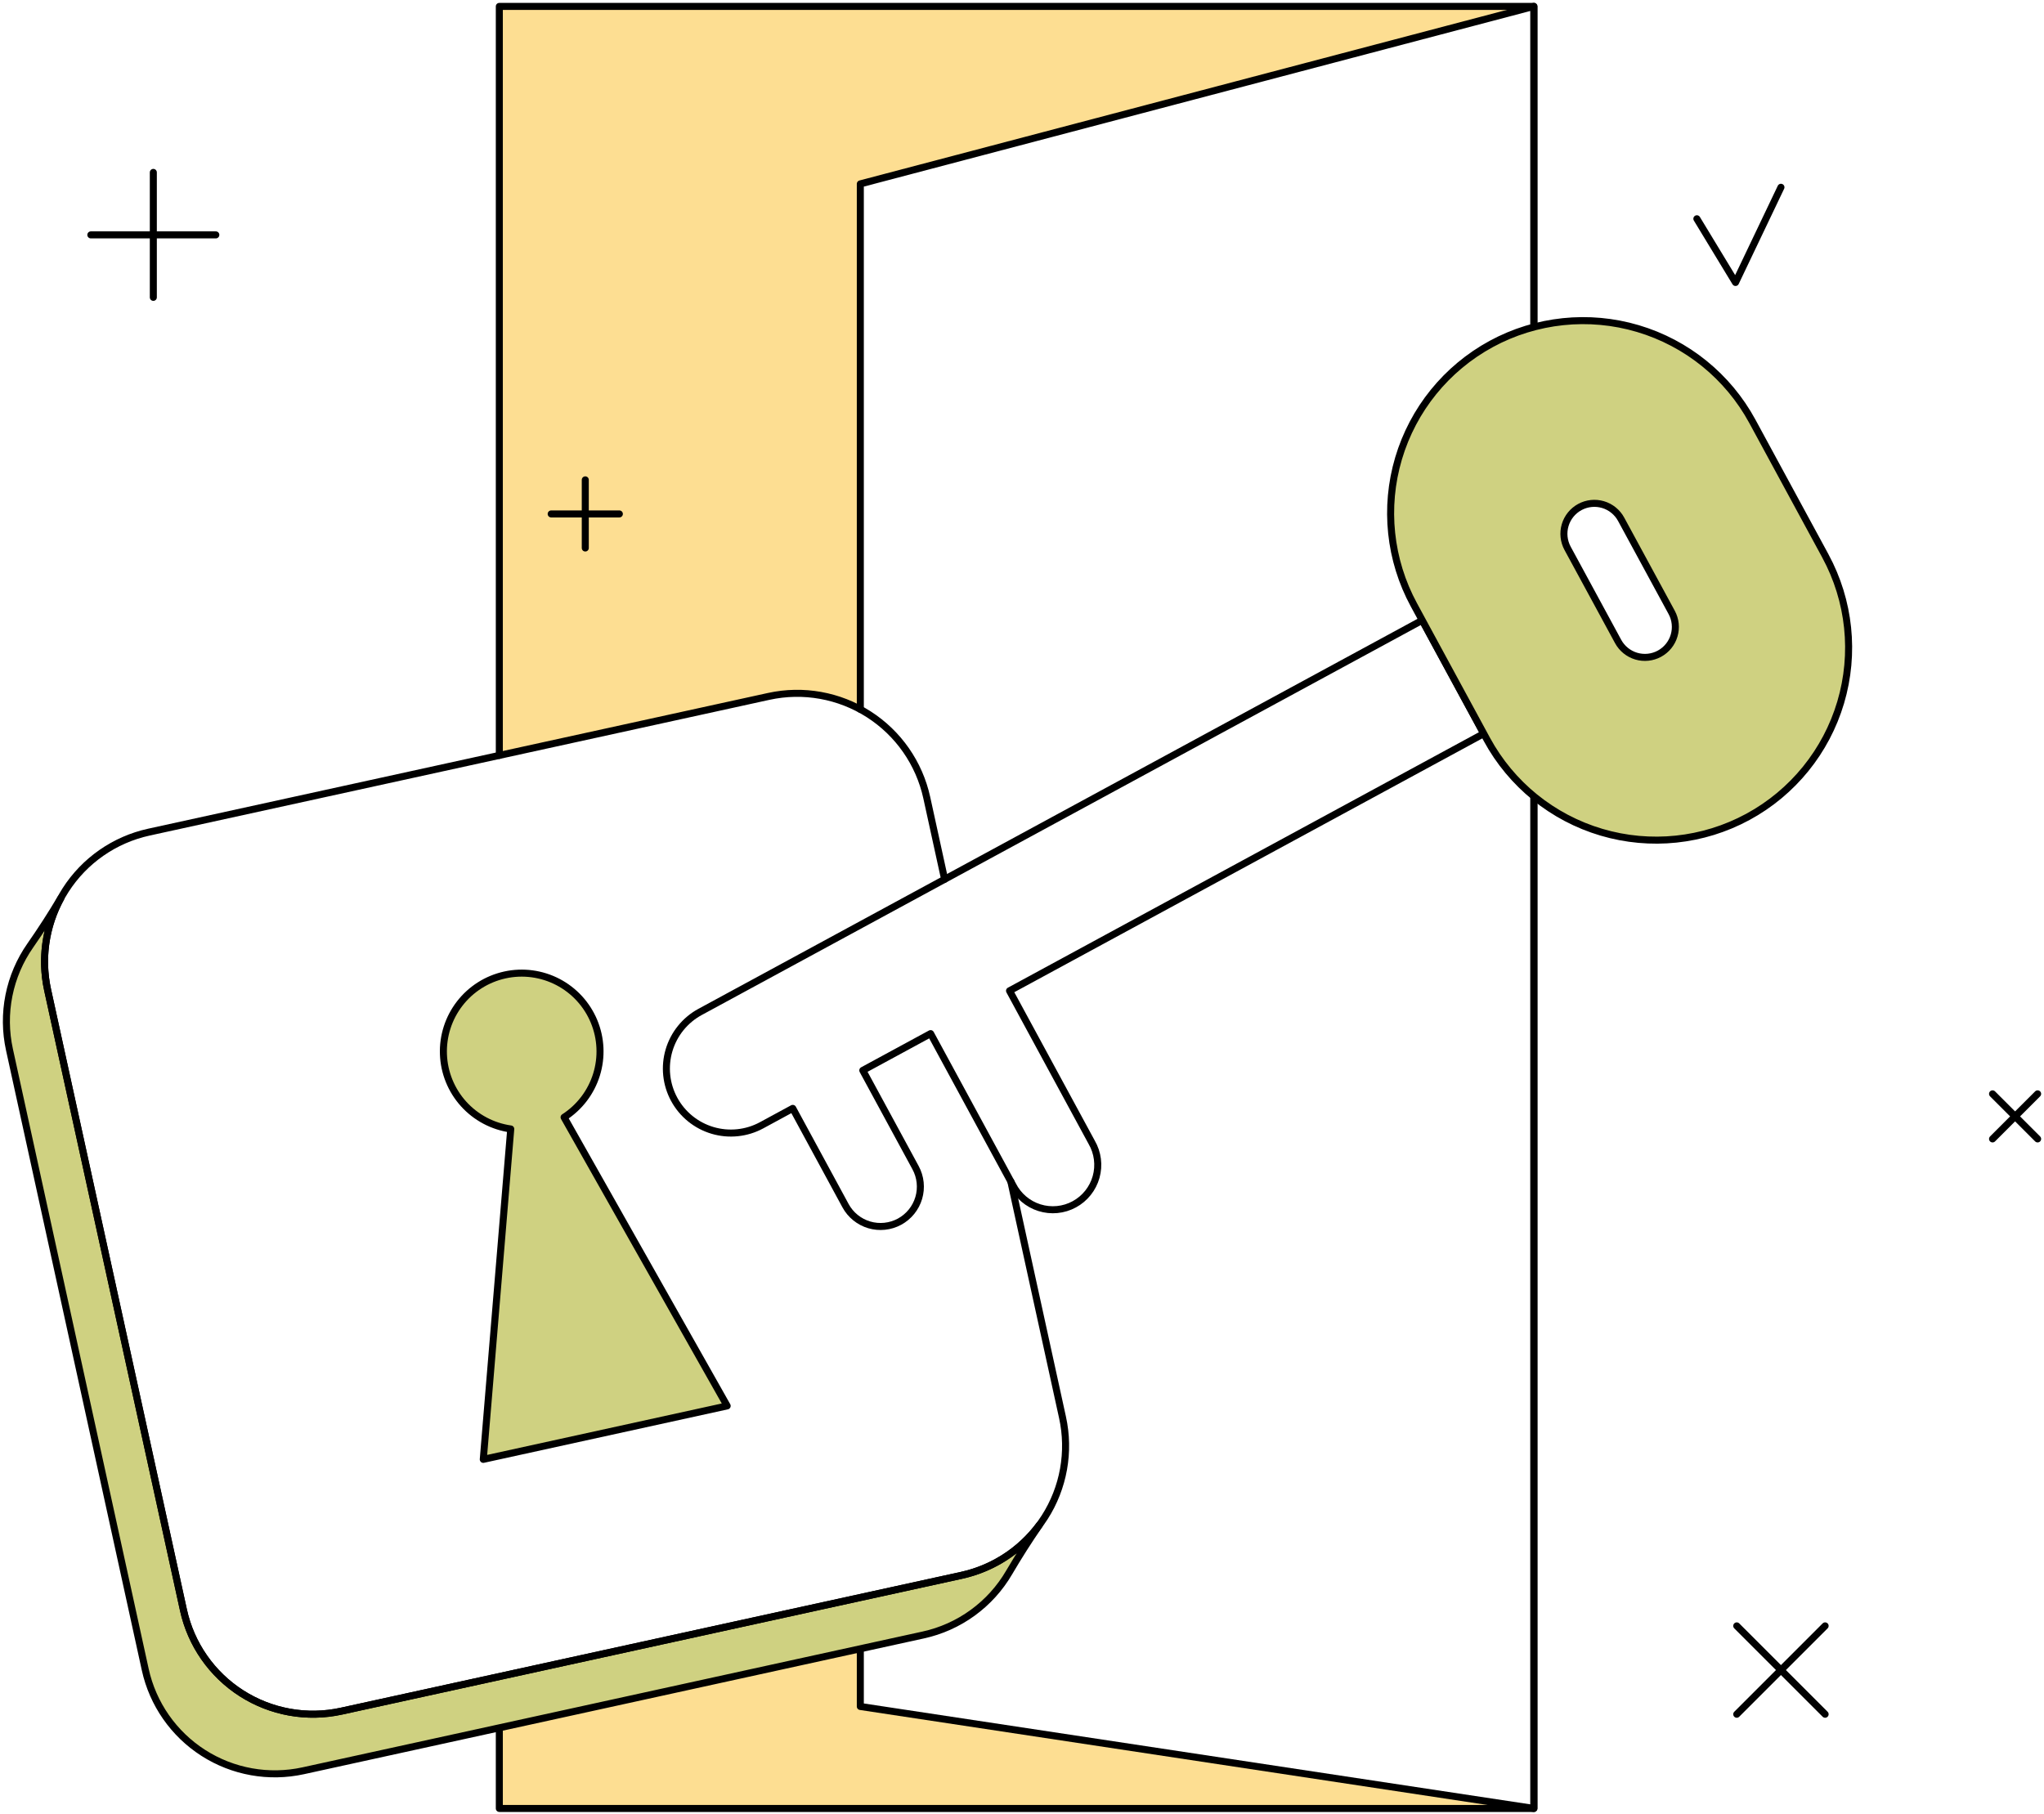 <svg width="320" height="284" viewBox="0 0 320 284" fill="none" xmlns="http://www.w3.org/2000/svg">
<path d="M134.688 250.133L78.172 262.512V283.162H240.141L134.688 267.197V250.133Z" fill="#FDDE92"/>
<path d="M120.354 109.039C125.22 107.966 130.309 108.684 134.688 111.062V28.793L240.141 1H78.172V118.279L120.354 109.039Z" fill="#FDDE92"/>
<path d="M78.172 118.279V1.002L240.141 1V283.162H78.172V270.532" stroke="black" stroke-width="1.1" stroke-linecap="round" stroke-linejoin="round"/>
<path d="M134.688 111.062V28.793L240.14 1V283.162L134.688 267.197V258.154" stroke="black" stroke-width="1.1" stroke-linecap="round" stroke-linejoin="round"/>
<path d="M150.501 246.669L53.451 267.926C50.787 268.511 48.033 268.564 45.348 268.084C42.663 267.603 40.099 266.598 37.802 265.126C35.505 263.655 33.521 261.745 31.962 259.506C30.403 257.268 29.301 254.744 28.718 252.08L7.462 155.031C6.383 150.142 7.113 145.029 9.517 140.637C8.016 143.164 6.425 145.633 4.743 148.045C3.101 150.389 1.962 153.051 1.401 155.859C0.84 158.667 0.868 161.561 1.483 164.358L22.739 261.416C23.918 266.797 27.187 271.49 31.825 274.461C36.464 277.433 42.093 278.441 47.475 277.262L144.522 256.006C147.321 255.397 149.962 254.212 152.278 252.528C154.595 250.845 156.537 248.699 157.981 246.225C159.467 243.691 161.045 241.213 162.717 238.791C159.732 242.808 155.392 245.606 150.501 246.669Z" fill="#CFD181"/>
<path d="M150.501 246.669L53.451 267.926C50.787 268.511 48.033 268.564 45.348 268.084C42.663 267.603 40.099 266.598 37.802 265.126C35.505 263.655 33.521 261.745 31.962 259.506C30.403 257.268 29.301 254.744 28.718 252.08L7.462 155.031C6.383 150.142 7.113 145.029 9.517 140.637C8.016 143.164 6.425 145.633 4.743 148.045C3.101 150.389 1.962 153.051 1.401 155.859C0.84 158.667 0.868 161.561 1.483 164.358L22.739 261.416C23.918 266.797 27.187 271.49 31.825 274.461C36.464 277.433 42.093 278.441 47.475 277.262L144.522 256.006C147.321 255.397 149.962 254.212 152.278 252.528C154.595 250.845 156.537 248.699 157.981 246.225C159.467 243.691 161.045 241.213 162.717 238.791C159.732 242.808 155.392 245.606 150.501 246.669Z" stroke="black" stroke-width="1.1" stroke-linecap="round" stroke-linejoin="round"/>
<path d="M147.888 137.676L145.088 124.885C143.908 119.504 140.64 114.812 136.001 111.84C131.363 108.868 125.733 107.861 120.352 109.039L23.303 130.295C17.922 131.474 13.229 134.742 10.258 139.38C7.286 144.019 6.279 149.648 7.458 155.029L28.714 252.078C29.297 254.743 30.399 257.267 31.958 259.506C33.517 261.745 35.501 263.655 37.798 265.126C40.095 266.597 42.66 267.603 45.345 268.084C48.031 268.564 50.784 268.511 53.449 267.926L150.499 246.67C153.163 246.086 155.687 244.985 157.925 243.425C160.164 241.867 162.072 239.882 163.543 237.586C165.016 235.289 166.02 232.725 166.501 230.039C166.981 227.354 166.928 224.601 166.344 221.937L158.256 185.008" stroke="black" stroke-width="1.1" stroke-linecap="round" stroke-linejoin="round"/>
<path d="M113.842 220.132L88.31 174.942C90.728 173.386 92.522 171.031 93.38 168.286C94.237 165.541 94.102 162.582 92.999 159.928C91.896 157.272 89.895 155.089 87.345 153.758C84.796 152.43 81.86 152.038 79.051 152.654C76.242 153.27 73.739 154.851 71.979 157.126C70.219 159.4 69.314 162.221 69.423 165.093C69.531 167.966 70.646 170.71 72.573 172.845C74.499 174.979 77.114 176.37 79.961 176.772L75.66 228.504L113.842 220.132Z" fill="#CFD181"/>
<path d="M113.842 220.132L88.31 174.942C90.728 173.386 92.522 171.031 93.38 168.286C94.237 165.541 94.102 162.582 92.999 159.928C91.896 157.272 89.895 155.089 87.345 153.758C84.796 152.43 81.86 152.038 79.051 152.654C76.242 153.27 73.739 154.851 71.979 157.126C70.219 159.4 69.314 162.221 69.423 165.093C69.531 167.966 70.646 170.71 72.573 172.845C74.499 174.979 77.114 176.37 79.961 176.772L75.66 228.504L113.842 220.132Z" stroke="black" stroke-width="1.1" stroke-linecap="round" stroke-linejoin="round"/>
<path d="M158.049 155.136L232.291 114.865L222.662 97.117L109.609 158.44C108.443 159.072 107.413 159.927 106.579 160.958C105.744 161.988 105.12 163.173 104.743 164.445C103.982 167.012 104.271 169.777 105.548 172.13C106.825 174.484 108.985 176.234 111.553 176.996C112.824 177.372 114.157 177.496 115.476 177.357C116.795 177.22 118.074 176.823 119.239 176.191L124.111 173.548L132.371 188.779C132.761 189.498 133.29 190.134 133.926 190.65C134.563 191.165 135.294 191.552 136.08 191.785C136.865 192.017 137.688 192.093 138.503 192.007C139.317 191.922 140.107 191.678 140.827 191.288C141.547 190.896 142.183 190.367 142.699 189.731C143.214 189.095 143.6 188.364 143.833 187.579C144.066 186.792 144.142 185.969 144.056 185.155C143.971 184.34 143.726 183.55 143.335 182.83L135.076 167.6L145.692 161.841L158.553 185.548C158.975 186.389 159.563 187.137 160.28 187.746C160.998 188.355 161.83 188.816 162.727 189.097C163.626 189.38 164.571 189.478 165.508 189.388C166.444 189.298 167.355 189.02 168.181 188.571C169.01 188.123 169.738 187.512 170.325 186.777C170.913 186.041 171.346 185.195 171.601 184.29C171.855 183.383 171.925 182.435 171.805 181.501C171.686 180.568 171.381 179.667 170.908 178.854L158.049 155.136Z" stroke="black" stroke-width="1.1" stroke-linecap="round" stroke-linejoin="round"/>
<path d="M285.767 87.035L274.341 65.97C270.528 58.944 264.083 53.719 256.419 51.447C248.755 49.174 240.502 50.038 233.476 53.85C226.45 57.662 221.226 64.109 218.953 71.773C216.68 79.437 217.544 87.689 221.357 94.716L232.783 115.781C236.594 122.807 243.041 128.031 250.703 130.304C258.367 132.578 266.619 131.714 273.645 127.902C280.671 124.091 285.896 117.645 288.169 109.982C290.442 102.318 289.578 94.066 285.767 87.04V87.035ZM259.792 102.358C258.68 102.96 257.375 103.097 256.161 102.737C254.95 102.377 253.929 101.551 253.326 100.44L245.414 85.853C245.117 85.303 244.929 84.699 244.864 84.076C244.799 83.453 244.855 82.823 245.035 82.223C245.212 81.623 245.507 81.064 245.902 80.577C246.297 80.09 246.782 79.686 247.333 79.388C247.883 79.089 248.487 78.902 249.11 78.837C249.733 78.772 250.362 78.83 250.963 79.008C251.564 79.186 252.123 79.481 252.608 79.875C253.095 80.269 253.5 80.755 253.798 81.306L261.71 95.887C262.009 96.438 262.197 97.042 262.262 97.665C262.327 98.289 262.27 98.919 262.091 99.52C261.914 100.121 261.619 100.681 261.224 101.168C260.829 101.654 260.342 102.059 259.792 102.358Z" fill="#CFD181"/>
<path d="M285.767 87.035L274.341 65.97C270.528 58.944 264.083 53.719 256.419 51.447C248.755 49.174 240.502 50.038 233.476 53.85C226.45 57.662 221.226 64.109 218.953 71.773C216.68 79.437 217.544 87.689 221.357 94.716L232.783 115.781C236.594 122.807 243.041 128.031 250.703 130.304C258.367 132.578 266.619 131.714 273.645 127.902C280.671 124.091 285.896 117.645 288.169 109.982C290.442 102.318 289.578 94.066 285.767 87.04V87.035ZM259.792 102.358C258.68 102.96 257.375 103.097 256.161 102.737C254.95 102.377 253.929 101.551 253.326 100.44L245.414 85.853C245.117 85.303 244.929 84.699 244.864 84.076C244.799 83.453 244.855 82.823 245.035 82.223C245.212 81.623 245.507 81.064 245.902 80.577C246.297 80.09 246.782 79.686 247.333 79.388C247.883 79.089 248.487 78.902 249.11 78.837C249.733 78.772 250.362 78.83 250.963 79.008C251.564 79.186 252.123 79.481 252.608 79.875C253.095 80.269 253.5 80.755 253.798 81.306L261.71 95.887C262.009 96.438 262.197 97.042 262.262 97.665C262.327 98.289 262.27 98.919 262.091 99.52C261.914 100.121 261.619 100.681 261.224 101.168C260.829 101.654 260.342 102.059 259.792 102.358Z" stroke="black" stroke-width="1.1" stroke-linecap="round" stroke-linejoin="round"/>
<path d="M14.221 36.777H33.788" stroke="black" stroke-width="1.1" stroke-linecap="round" stroke-linejoin="round"/>
<path d="M24.004 46.559V26.994" stroke="black" stroke-width="1.1" stroke-linecap="round" stroke-linejoin="round"/>
<path d="M271.898 254.577L285.733 268.411" stroke="black" stroke-width="1.1" stroke-linecap="round" stroke-linejoin="round"/>
<path d="M271.898 268.411L285.733 254.577" stroke="black" stroke-width="1.1" stroke-linecap="round" stroke-linejoin="round"/>
<path d="M311.945 171.273L319.002 178.33" stroke="black" stroke-width="1.1" stroke-linecap="round" stroke-linejoin="round"/>
<path d="M311.945 178.33L319.002 171.273" stroke="black" stroke-width="1.1" stroke-linecap="round" stroke-linejoin="round"/>
<path d="M265.654 34.253L271.705 44.23L278.818 29.324" stroke="black" stroke-width="1.1" stroke-linecap="round" stroke-linejoin="round"/>
<path d="M86.291 80.471H96.964" stroke="black" stroke-width="1.1" stroke-linecap="round" stroke-linejoin="round"/>
<path d="M91.629 85.806V75.135" stroke="black" stroke-width="1.1" stroke-linecap="round" stroke-linejoin="round"/>
</svg>
